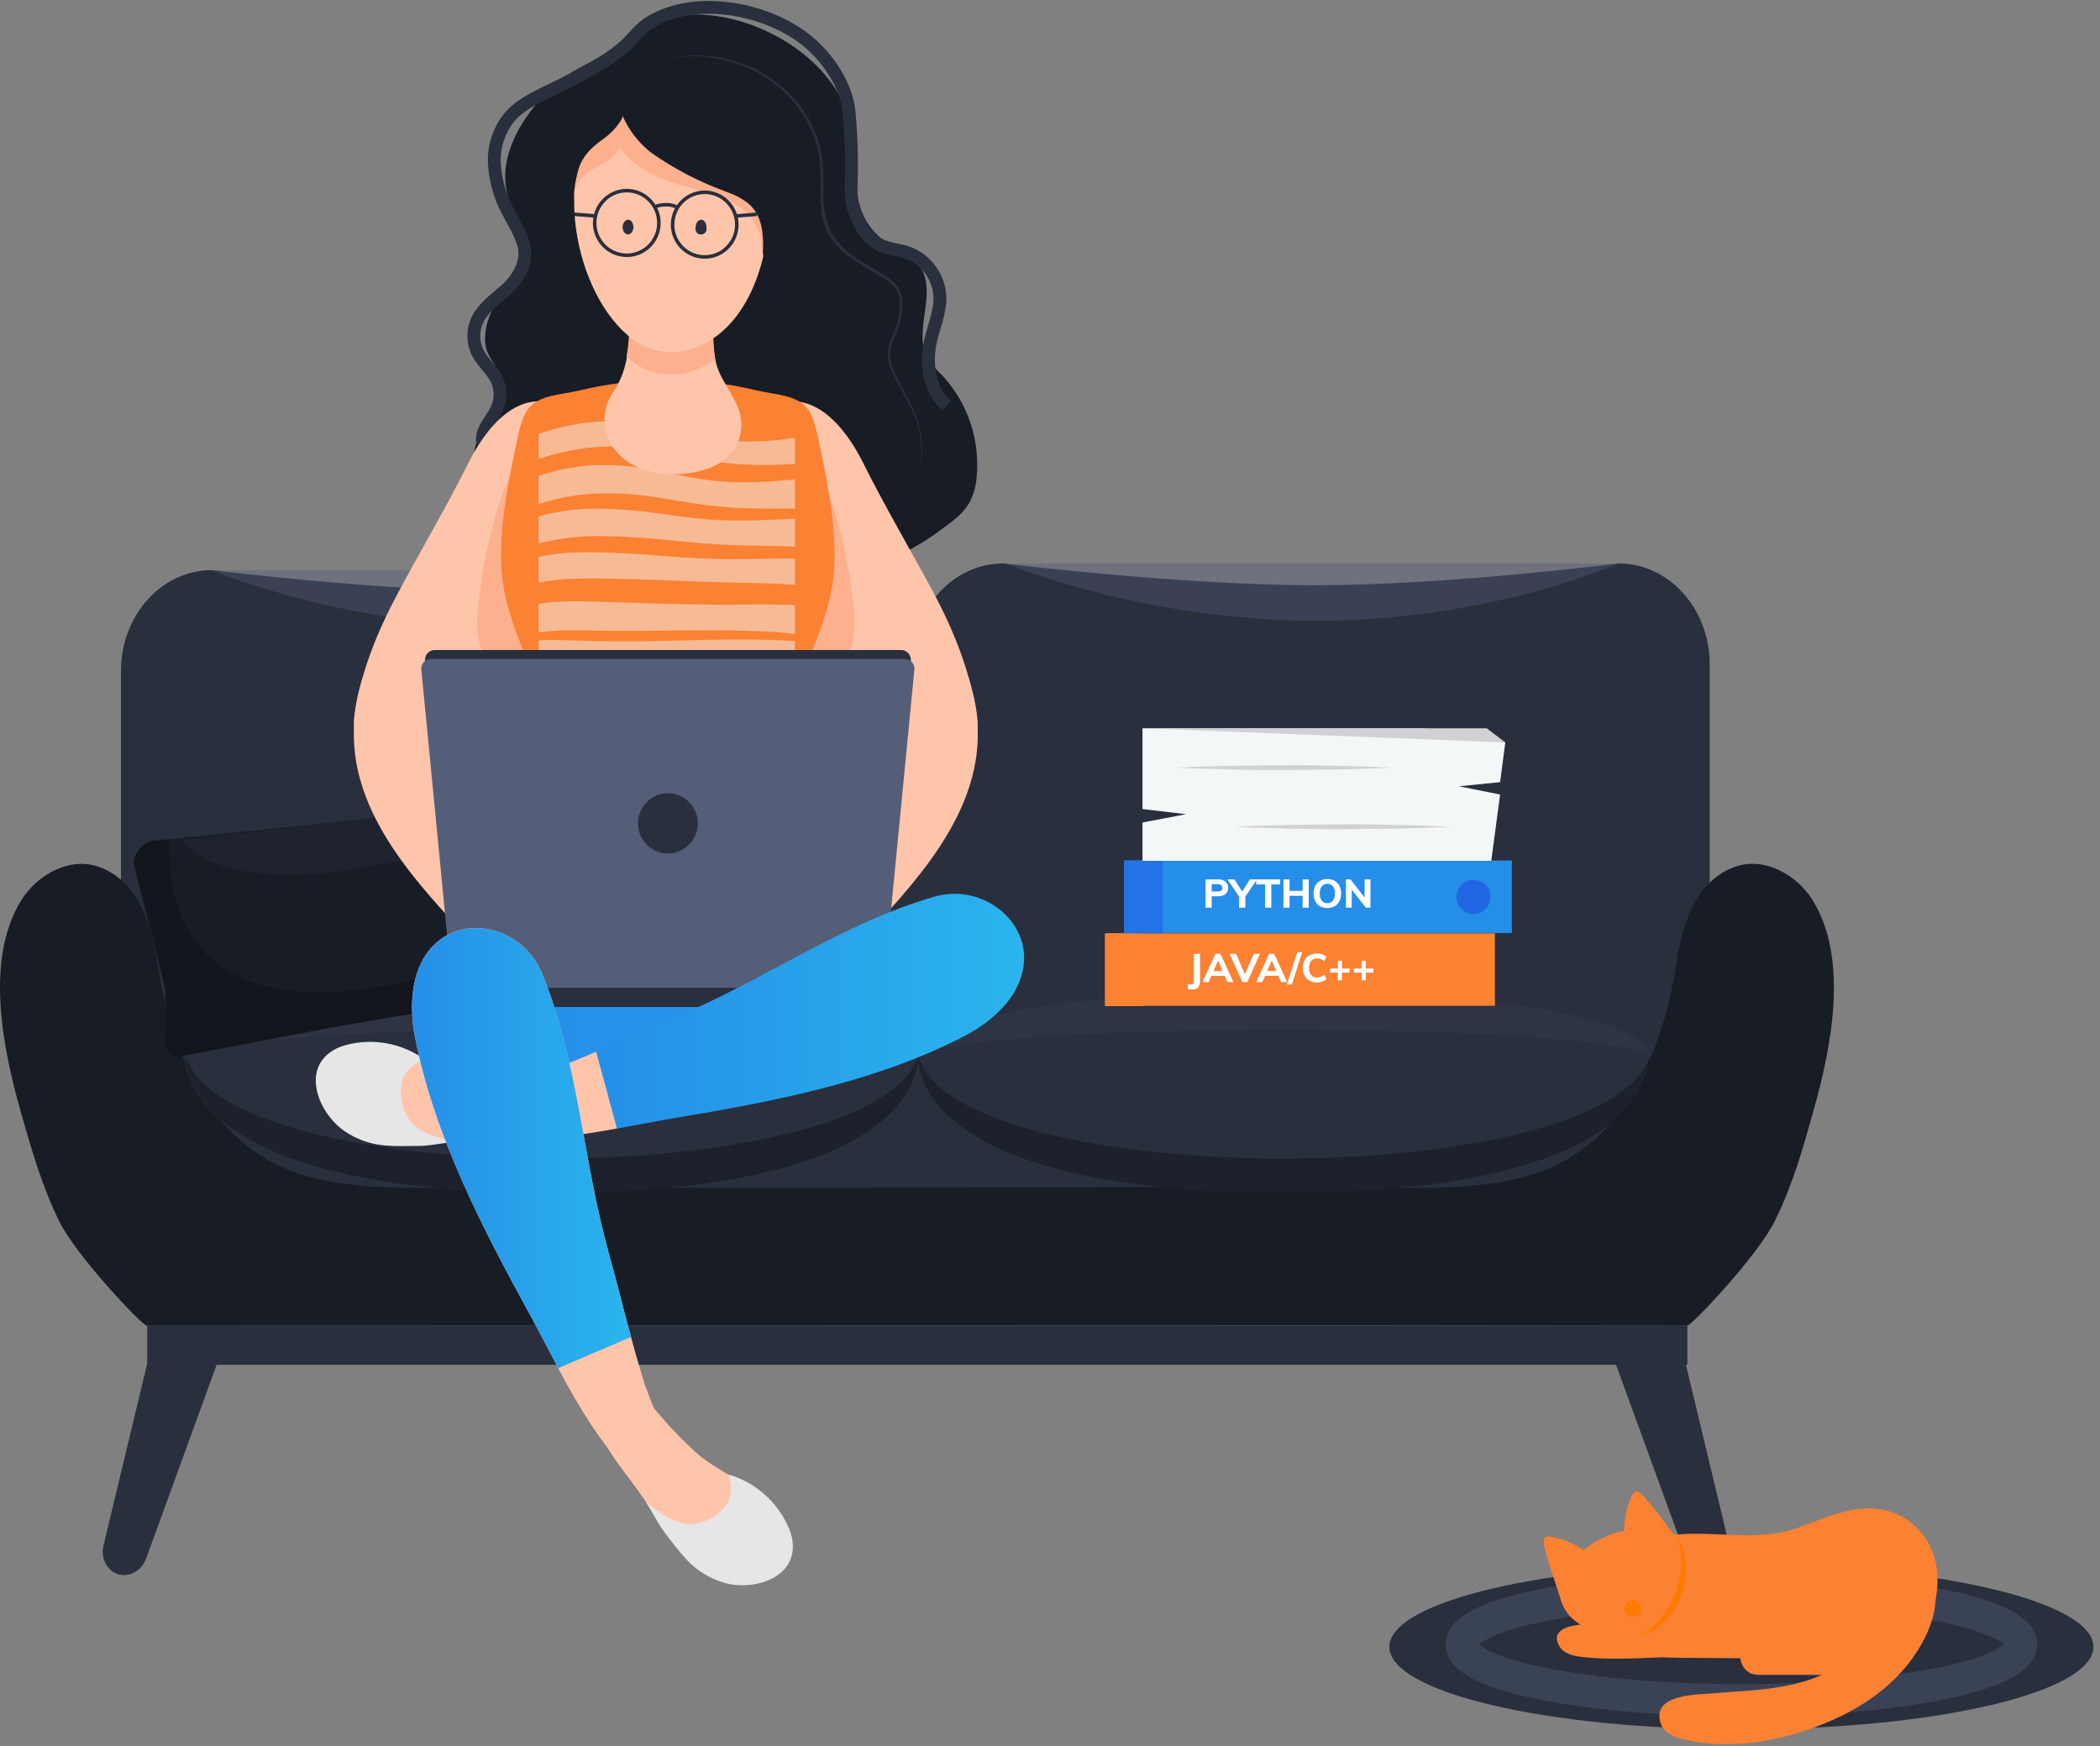 <svg width="285" height="237" viewBox="0 0 285 237" fill="none" xmlns="http://www.w3.org/2000/svg">
<rect x="0" y="0" width="285" height="237" fill="#808080" stroke="none"/>
<path d="M232.031 90.183V149.089C232.031 156.659 226.483 162.793 219.641 162.793H138.792V163.566H113.459C112.895 163.656 112.324 163.7 111.753 163.699H28.734C21.926 163.699 16.416 157.564 16.416 150V91.09C16.416 83.524 21.93 77.391 28.734 77.391C28.734 77.391 52.755 80.353 70.772 80.353C88.789 80.353 111.753 77.391 111.753 77.391C117.794 77.391 122.821 82.222 123.868 88.6C124.574 81.774 129.813 76.48 136.186 76.48C136.186 76.48 160.349 79.442 178.456 79.442C196.563 79.442 219.675 76.48 219.675 76.48C226.482 76.48 232.031 82.613 232.031 90.183Z" fill="#292F3D"/>
<path opacity="0.4" d="M111.422 77.39H28.691C28.691 77.39 47.065 85.175 70.573 85.175C94.082 85.175 111.422 77.39 111.422 77.39Z" fill="#555E78"/>
<path d="M232.708 213.689C234.276 213.212 235.138 211.418 234.655 209.644L228.112 182.397L219.262 185.097L228.856 211.414C229.434 213.159 231.139 214.166 232.708 213.689Z" fill="#292F3D"/>
<path d="M16.032 213.689C14.464 213.212 13.601 211.418 14.085 209.644L20.628 182.397L29.459 185.097L19.884 211.414C19.306 213.159 17.615 214.166 16.032 213.689Z" fill="#292F3D"/>
<path d="M173.241 160.913V161.171C172.463 161.16 171.687 161.109 170.915 161.018C171.691 161.03 172.468 160.995 173.241 160.913Z" fill="url(#paint0_linear_75_2287)"/>
<path d="M246.125 150.73C244.704 155.8 243.416 160.508 240.914 165.65C238.631 170.392 229.543 179.96 228.975 179.96C208.162 179.96 193.532 179.903 173.221 179.917H170.644C143.914 179.917 40.83 179.96 19.913 179.96C19.354 179.96 10.257 170.42 7.973 165.65C5.495 160.508 4.217 155.8 2.762 150.73C0.393 142.277 -2.099 130.218 2.895 122.19C5.079 118.689 9.494 116.29 13.37 117.654C18.804 119.562 20.562 125.525 21.362 130.7C23.3 143.155 28.701 156.172 41.848 159.706C49.078 161.657 56.877 161.214 64.315 161.219C65.186 161.219 154.152 161.319 170.63 161.009H170.914C171.686 161.099 172.463 161.151 173.24 161.162C177.083 161.286 183.891 161.224 184.577 161.224C192.016 161.224 199.809 161.662 207.039 159.711C220.191 156.162 225.606 143.145 227.525 130.69C228.326 125.515 230.083 119.548 235.518 117.645C239.393 116.281 243.809 118.68 245.988 122.181C250.982 130.209 248.509 142.277 246.125 150.73Z" fill="#181C25"/>
<path d="M170.915 161.018H170.644V160.909C170.644 160.952 170.73 160.985 170.915 161.018Z" fill="url(#paint1_linear_75_2287)"/>
<path d="M124.489 143.297C124.489 148.205 129.796 161.9 174.179 161.9C218.562 161.9 223.863 148.191 223.863 143.297C223.863 138.403 201.62 134.425 174.179 134.425C146.738 134.425 124.489 138.394 124.489 143.297Z" fill="#292F3D"/>
<path opacity="0.3" d="M124.489 143.297C131.857 138.642 216.269 138.575 223.863 143.297C223.863 138.394 201.597 134.416 174.179 134.416C146.761 134.416 124.489 138.394 124.489 143.297Z" fill="#3B4255"/>
<path opacity="0.3" d="M124.574 143.297C124.574 148.206 129.885 161.9 174.263 161.9C218.642 161.9 223.953 148.192 223.953 143.297C218.13 161.915 129.795 161.915 124.574 143.297Z" fill="black"/>
<path d="M25.162 143.297C25.162 148.205 30.468 161.9 74.847 161.9C119.225 161.9 124.537 148.191 124.537 143.297C124.537 138.403 102.293 134.425 74.847 134.425C47.401 134.425 25.162 138.394 25.162 143.297Z" fill="#292F3D"/>
<path opacity="0.3" d="M25.162 143.297C32.53 138.642 116.942 138.575 124.537 143.297C124.537 138.394 102.293 134.416 74.847 134.416C47.401 134.416 25.162 138.394 25.162 143.297Z" fill="#3B4255"/>
<path opacity="0.3" d="M25.247 143.297C25.247 148.206 30.558 161.9 74.937 161.9C119.315 161.9 124.621 148.192 124.621 143.297C118.803 161.915 30.468 161.915 25.247 143.297Z" fill="black"/>
<path opacity="0.4" d="M219.684 76.48H136.532C136.532 76.48 155.009 84.264 178.641 84.264C202.273 84.264 219.684 76.48 219.684 76.48Z" fill="#555E78"/>
<path d="M19.979 185.26H228.999V179.941H19.979V185.26Z" fill="#292F3D"/>
<path d="M18.169 117.458C18.434 118.746 22.187 132.875 22.433 134.759C22.541 137.009 22.489 139.262 22.277 141.504C22.305 140.45 22.163 143.741 24.224 143.441C25.247 143.288 47.249 138.899 55.199 137.741C63.149 136.582 71.241 136.691 72.023 136.557C73.587 136.295 74.15 135.446 74.704 133.023C75.259 130.6 71.862 120.721 71.355 117.535C70.848 114.349 72.051 112.24 71.705 110.671C71.232 108.601 69.284 107.923 67.588 108.133C66.641 108.257 56.658 110.232 48.884 111.19C41.218 112.145 21.581 114.029 20.774 114.129C19.145 114.329 17.904 116.175 18.169 117.458Z" fill="#181C25"/>
<path opacity="0.25" d="M18.312 117.444C18.577 118.727 22.329 132.861 22.576 134.74C22.686 136.991 22.634 139.247 22.419 141.49C22.443 140.436 22.31 143.722 24.366 143.421C25.395 143.274 47.397 138.881 55.342 137.721C63.287 136.562 71.384 136.672 72.171 136.543C73.729 136.281 74.293 135.432 74.852 133.004C75.103 131.902 74.539 129.264 73.8 126.416C57.019 134.778 22.723 144.256 22.864 114.015C21.836 114.048 21.164 114.062 20.922 114.091C19.283 114.31 18.047 116.156 18.312 117.444Z" fill="black"/>
<path opacity="0.2" d="M71.691 110.671C71.218 108.601 69.27 107.923 67.574 108.133C66.626 108.257 56.644 110.232 48.869 111.19C44.733 111.705 27.076 113.871 24.602 113.981C34.33 125.706 72.037 112.24 71.691 110.671Z" fill="#3B4255"/>
<path d="M121.519 75.616C119.065 76.593 116.409 76.952 113.784 76.664C111.159 76.375 108.645 75.447 106.462 73.961C102.231 70.932 98.313 68.68 92.912 68.518C89.553 68.418 86.412 69.83 83.214 70.636C80.404 71.347 78.258 73.617 75.226 74.037C71.246 74.585 67.172 72.129 65.367 68.499C63.562 64.869 63.946 60.366 65.968 56.861C67.432 54.29 68.782 52.381 67.134 49.519C66.727 48.928 66.375 48.3 66.082 47.645C65.871 46.999 65.789 46.319 65.84 45.641C65.987 41.94 68.773 39.168 70.626 36.102C71.102 35.413 71.441 34.639 71.625 33.821C71.957 31.718 70.299 29.9 69.413 27.968C66.547 21.701 71.44 14.574 76.202 10.796C79.006 8.578 82.361 7.681 85.408 5.874C86.786 5.053 88.042 4.032 89.439 3.236C91.874 1.852 94.527 1.805 97.228 2.177C104.927 3.26 113.682 8.898 115.463 17.007C116.676 22.502 114.696 28.894 120.102 32.748C121.732 33.907 123.793 34.599 124.901 36.263C127.27 39.812 123.793 45.059 125.953 48.737C126.489 49.52 127.112 50.24 127.81 50.884C129.531 52.719 130.843 54.898 131.659 57.278C132.476 59.657 132.779 62.183 132.548 64.688C132.472 65.915 132.141 67.112 131.577 68.204C130.757 69.672 129.364 70.707 128 71.686C126.012 73.218 123.854 74.518 121.57 75.559L121.519 75.616Z" fill="#181C25"/>
<path d="M128.501 55.085C126.109 53.02 125.597 49.4 126.289 46.304C126.739 44.282 127.634 42.307 127.554 40.232C127.484 38.933 127.037 37.682 126.268 36.632C125.499 35.583 124.441 34.78 123.224 34.322C121.982 33.879 120.613 33.845 119.433 33.249C117.638 32.385 116.647 30.563 115.989 28.755C115.274 26.79 115.572 25.106 115.563 23.031C115.582 20.395 115.468 17.761 115.221 15.137C114.913 12.113 113.113 9.117 111.052 6.942C110.759 6.632 110.45 6.332 110.128 6.045C104.78 1.232 94.551 -0.872 88.207 3.04C86.947 3.817 86.16 4.895 85.156 5.902C84.073 6.928 82.876 7.826 81.588 8.578C79.062 10.083 76.461 11.458 73.795 12.699C72.117 13.539 70.407 14.441 69.175 15.862C67.721 17.641 66.98 19.897 67.096 22.192C67.222 24.47 67.851 26.692 68.939 28.698C69.673 30.129 70.559 31.493 71.023 33.034C71.781 35.538 70.331 37.895 68.493 39.497C67.1 40.719 65.504 41.83 64.741 43.523C64.428 44.231 64.279 44.999 64.305 45.772C64.33 46.545 64.529 47.303 64.888 47.988C65.57 49.252 66.759 50.187 67.394 51.479C67.694 52.103 67.853 52.786 67.861 53.478C67.87 54.17 67.726 54.856 67.441 55.487C66.707 57.085 65.034 58.568 65.584 60.256" stroke="#292F3D" stroke-width="1.741" stroke-miterlimit="10"/>
<path d="M119.05 129.298C118.46 130.934 117.684 132.498 116.738 133.958C112.904 140.105 107.655 145.245 101.43 148.95C96.635 151.726 91.608 151.602 86.705 150.524C83.355 149.79 80.02 147.471 76.784 145.316C73.195 142.97 69.933 140.16 67.081 136.958C64.641 134.201 62.453 130.757 62.078 124.246C61.932 121.68 62.188 118.837 63.064 117.091C64.125 114.992 65.731 115.064 67.162 115.312C75.259 116.71 83.104 122.801 91.258 122.916C95.811 122.977 100.056 120.335 104.429 117.945C107.807 116.099 111.536 114.072 115.065 114.458C118.249 114.816 121.4 122.682 119.05 129.298Z" fill="url(#paint2_linear_75_2287)"/>
<path opacity="0.2" d="M119.05 129.298C118.46 130.934 117.684 132.498 116.738 133.958C112.904 140.105 107.655 145.245 101.43 148.95C96.635 151.726 91.608 151.602 86.705 150.524C83.355 149.79 80.02 147.471 76.784 145.316C73.195 142.97 69.933 140.16 67.081 136.958C64.641 134.201 62.453 130.757 62.078 124.246C61.932 121.68 62.188 118.837 63.064 117.091C64.125 114.992 65.731 115.064 67.162 115.312C75.259 116.71 83.104 122.801 91.258 122.916C95.811 122.977 100.056 120.335 104.429 117.945C107.807 116.099 111.536 114.072 115.065 114.458C118.249 114.816 121.4 122.682 119.05 129.298Z" fill="url(#paint3_linear_75_2287)"/>
<path d="M68.167 114.019C67.968 113.571 67.769 113.108 67.56 112.636C65.366 107.694 63.765 102.51 62.789 97.191C62.439 95.282 62.084 93.179 60.629 91.896C58.616 90.117 54.697 90.346 52.205 90.68C51.04 90.837 49.882 91.185 49.166 92.134C48.741 93.601 47.926 96.461 48.027 99.194C47.747 110.695 56.777 120.182 64.135 127.962C65.556 129.455 67.087 130.967 69.048 131.573C71.009 132.179 73.497 131.573 74.354 129.665C74.984 128.286 74.6 126.67 74.103 125.239C73.21 122.804 71.994 120.5 70.488 118.388C69.573 117.012 68.796 115.548 68.167 114.019Z" fill="#FFC5AB"/>
<path d="M103.619 54.499C103.676 54.299 103.733 54.098 103.785 53.898C104.529 51.112 104.581 49.886 101.336 50.02L78.594 50.974C79.035 52.958 79.068 54.79 79.675 56.774C81.058 61.124 83.692 65.441 88.326 66.73C92.755 67.955 97.124 66.133 99.829 62.555C101.571 60.122 102.855 57.392 103.619 54.499Z" fill="#F4F4F4"/>
<path d="M111.375 51.527C111.7 53.528 111.422 55.581 110.574 57.423C108.206 62.36 102.383 63.324 97.461 63.514C95.638 63.589 93.812 63.492 92.007 63.223C90.401 62.985 88.966 63.223 87.345 63.19C84.113 63.117 80.961 62.164 78.23 60.433C76.864 59.64 75.744 58.484 74.994 57.094C74.047 55.148 74.335 52.844 74.828 50.735C75.074 49.511 75.499 48.33 76.088 47.23C76.752 46.07 77.704 45.088 78.254 43.89C79.292 41.61 78.438 38.944 79.362 36.702C80.303 34.789 81.693 33.133 83.413 31.874C85.469 30.381 88.118 29.91 90.643 30.086C93.168 30.262 95.613 31.04 98.02 31.817C99.915 32.442 101.544 32.056 102.933 33.63C104.036 34.88 103.653 36.917 104.003 38.433C105.188 43.514 110.579 46.18 111.375 51.527Z" fill="#181C25"/>
<path d="M76.524 74.132C73.311 79.685 69.692 85.008 66.229 90.408C64.301 93.418 62.344 96.484 61.306 99.915C56.54 99.8 52.682 98.815 48.02 97.913C48.768 91.54 51.182 85.738 54.171 80.186C57.284 74.404 60.633 68.738 63.561 62.866C65.93 58.095 70.393 52.372 76.353 55.233C80.93 57.447 80.219 63.782 79.271 67.874C78.675 70.087 77.749 72.196 76.524 74.132Z" fill="#FFC5AB"/>
<path d="M64.883 82.394C64.575 85.232 64.655 88.657 67.029 90.216C68.654 91.285 70.89 91.013 72.53 89.964C74.169 88.915 75.296 87.231 76.168 85.485C79.124 79.366 79.548 72.329 77.348 65.899C76.789 64.249 74.581 57.819 72.221 58.844C71.089 59.322 70.014 62.66 69.526 63.758C68.74 65.53 68.06 67.347 67.489 69.2C66.195 73.503 65.323 77.922 64.883 82.394Z" fill="#FCB08E"/>
<path d="M112.554 114.019C112.753 113.571 112.952 113.108 113.161 112.636C115.353 107.693 116.954 102.509 117.932 97.191C118.283 95.282 118.638 93.179 120.092 91.896C122.105 90.117 126.024 90.346 128.516 90.68C129.681 90.837 130.783 91.166 131.498 92.115C131.867 93.409 132.761 96.342 132.694 99.194C132.974 110.695 123.944 120.182 116.586 127.962C115.165 129.455 113.635 130.967 111.673 131.573C109.712 132.179 107.22 131.573 106.362 129.665C105.732 128.286 106.121 126.67 106.618 125.239C107.512 122.804 108.728 120.5 110.233 118.388C111.146 117.011 111.923 115.547 112.554 114.019Z" fill="#FFC5AB"/>
<path d="M104.197 74.132C107.409 79.685 111.029 85.008 114.487 90.408C116.42 93.418 118.377 96.484 119.415 99.915C124.181 99.8 128.017 98.969 132.679 98.067C131.925 91.694 129.539 85.738 126.55 80.186C123.437 74.404 120.087 68.738 117.159 62.866C114.79 58.095 110.327 52.372 104.367 55.233C99.791 57.447 100.501 63.782 101.449 67.874C102.045 70.087 102.972 72.196 104.197 74.132Z" fill="#FFC5AB"/>
<path d="M115.837 82.394C116.145 85.232 116.065 88.657 113.691 90.216C112.066 91.285 109.83 91.013 108.19 89.964C106.551 88.915 105.424 87.231 104.547 85.485C101.592 79.366 101.17 72.328 103.372 65.899C103.931 64.249 106.139 57.819 108.498 58.844C109.63 59.322 110.706 62.66 111.194 63.758C111.977 65.531 112.657 67.348 113.231 69.2C114.525 73.503 115.397 77.922 115.837 82.394Z" fill="#FCB08E"/>
<path d="M114.19 119.333C112.863 115.784 110.873 112.884 109.717 109.216C108.163 104.241 107.106 97.143 108.888 91.992C110.783 86.525 113.114 82.208 113.251 76.117C113.374 70.903 112.332 65.761 111.29 60.681C110.248 55.601 109.797 54.189 104.904 53.421C103.16 53.149 101.435 52.672 99.692 52.362C96.74 51.844 93.749 51.587 90.752 51.594H90.515C87.518 51.593 84.526 51.857 81.575 52.381C79.832 52.691 78.112 53.168 76.363 53.44C71.469 54.208 71.005 55.668 69.972 60.7C68.939 65.732 67.892 70.922 68.01 76.136C68.153 82.227 70.479 86.544 72.374 92.01C74.16 97.162 73.104 104.26 71.545 109.235C70.398 112.903 68.404 115.803 67.077 119.352C66.947 119.622 66.904 119.925 66.954 120.221C67.027 120.395 67.135 120.553 67.271 120.685C67.407 120.816 67.568 120.917 67.745 120.983C74.245 124.408 81.537 125.434 88.667 125.963L90.501 126.092H90.757L92.59 125.963C99.72 125.434 107.007 124.408 113.512 120.983C113.689 120.917 113.85 120.815 113.986 120.684C114.122 120.553 114.23 120.395 114.303 120.221C114.36 119.92 114.32 119.609 114.19 119.333Z" fill="#FB8133"/>
<g style="mix-blend-mode:soft-light">
<path opacity="0.5" d="M107.889 62.968C105.662 63.134 103.429 63.163 101.199 63.052C93.192 62.657 89.985 60.702 83.798 60.596C80.178 60.55 76.573 61.12 73.095 62.29V58.902C76.561 57.673 80.175 57.101 83.798 57.209C90.184 57.431 93.411 59.782 100.981 59.919C103.291 59.96 105.601 59.79 107.889 59.41V62.968Z" fill="#F3F7F8"/>
<path opacity="0.5" d="M107.889 69.031C106.004 69.01 103.492 69.097 100.714 68.969C92.856 68.617 89.617 67.089 83.191 66.972C79.79 66.872 76.393 67.358 73.095 68.416V64.605C76.38 63.484 79.779 62.992 83.179 63.146C89.728 63.376 92.992 65.358 100.52 65.466C103.359 65.51 105.93 65.236 107.889 65.066V69.031Z" fill="#F3F7F8"/>
<path opacity="0.5" d="M107.889 74.222C105.567 74.073 102.895 74.115 100.228 74.022C92.52 73.765 89.249 72.898 82.585 72.787C79.4 72.661 76.214 72.989 73.095 73.763V70.087C76.198 69.254 79.382 68.915 82.56 69.082C89.272 69.287 92.573 70.599 100.059 70.661C102.772 70.688 105.497 70.49 107.889 70.431L107.889 74.222Z" fill="#F3F7F8"/>
<path opacity="0.5" d="M107.889 79.404C105.13 79.146 102.298 79.148 99.743 79.086C92.185 78.917 88.882 78.634 81.978 78.53C79.234 78.489 76.153 78.475 73.095 79.086V75.589C76.122 74.923 79.187 74.922 81.941 74.993C88.815 75.172 92.153 75.885 99.597 75.907C102.186 75.919 105.065 75.789 107.889 75.828V79.404Z" fill="#F3F7F8"/>
<path opacity="0.5" d="M107.889 86.067C104.693 85.66 101.701 85.624 99.258 85.583C91.849 85.474 88.514 85.725 81.371 85.611C78.526 85.566 75.649 85.469 73.095 85.839V81.965C75.616 81.538 78.476 81.607 81.323 81.68C88.359 81.862 91.734 82.094 99.136 82.079C101.599 82.079 104.633 81.996 107.889 82.136L107.889 86.067Z" fill="#F3F7F8"/>
<path opacity="0.5" d="M107.889 91.207C104.863 90.763 101.819 90.545 98.772 90.555C91.513 90.516 88.146 91.357 80.764 91.237C77.819 91.189 75.145 91.001 73.095 91.089V86.935C75.11 86.792 77.766 86.936 80.704 87.009C87.902 87.188 91.315 86.871 98.675 86.816C101.013 86.801 104.2 86.775 107.889 87.024V91.207Z" fill="#F3F7F8"/>
<g style="mix-blend-mode:soft-light">
<path d="M113.86 96.527C109.602 95.929 105.305 95.635 101.005 95.65C91.486 95.69 86.935 97.245 76.731 97.112C72.653 97.059 69.344 96.758 67.275 96.527V91.848C69.295 92.022 72.578 92.26 76.634 92.335C86.49 92.519 91.109 91.562 100.907 91.458C103.869 91.427 108.343 91.462 113.86 91.848V96.527Z" fill="#F3F7F8"/>
</g>
</g>
<path d="M83.739 61.406C86.619 64.702 92.163 64.965 96.057 63.615C98.696 62.699 100.563 60.6 100.619 57.724C100.681 54.504 97.876 52.214 97.165 49.214C96.838 47.506 96.73 45.764 96.843 44.029C96.895 42.007 96.909 39.984 97.004 37.966C95.143 37.527 93.23 37.343 91.319 37.418C89.571 37.489 87.827 37.308 86.084 37.418C85.943 37.411 85.804 37.453 85.691 37.537C85.603 37.643 85.558 37.777 85.563 37.914C85.331 40.642 85.563 43.404 85.373 46.138C85.207 48.651 84.648 51.179 83.189 53.259C82.355 54.482 81.955 55.95 82.055 57.428C82.155 58.905 82.748 60.306 83.739 61.406Z" fill="#FFC5AB"/>
<path d="M89.04 8.716C90.513 7.975 92.131 7.568 93.778 7.523C95.41 7.469 97.042 7.636 98.629 8.02C101.863 8.748 104.821 10.383 107.158 12.733C109.54 15.089 111.096 18.153 111.592 21.466C111.747 23.11 111.806 24.762 111.767 26.413C111.717 28.028 112.001 29.635 112.602 31.135C113.337 32.564 114.42 33.784 115.752 34.684C117.059 35.638 118.504 36.397 119.902 37.265C120.65 37.667 121.307 38.217 121.835 38.881C122.289 39.619 122.51 40.477 122.47 41.343C122.481 42.185 122.374 43.025 122.153 43.837C121.911 44.63 121.61 45.403 121.253 46.151C120.912 46.873 120.762 47.669 120.817 48.464C120.909 49.264 121.137 50.041 121.49 50.764C122.181 52.238 123.034 53.649 123.735 55.138C124.474 56.621 124.938 58.226 125.104 59.874C125.249 61.52 125.044 63.179 124.502 64.74C124.999 63.173 125.161 61.518 124.976 59.884C124.787 58.263 124.304 56.69 123.55 55.243C122.83 53.773 121.968 52.381 121.243 50.893C120.867 50.144 120.621 49.338 120.513 48.508C120.445 47.658 120.593 46.804 120.945 46.027C121.283 45.288 121.57 44.526 121.802 43.747C122.003 42.968 122.1 42.166 122.091 41.362C122.128 40.576 121.928 39.797 121.518 39.125C121.017 38.512 120.398 38.006 119.698 37.636C118.32 36.783 116.856 36.024 115.515 35.056C114.114 34.117 112.973 32.839 112.199 31.34C111.575 29.782 111.284 28.11 111.346 26.432C111.387 24.797 111.335 23.162 111.189 21.533C110.711 18.305 109.218 15.313 106.926 12.99C104.652 10.65 101.76 9.006 98.587 8.248C97.014 7.827 95.392 7.62 93.764 7.633C92.129 7.645 90.517 8.014 89.04 8.716Z" fill="#292F3D"/>
<path d="M97.034 48.808C96.776 47.221 96.695 45.61 96.792 44.005C96.84 41.983 96.854 39.96 96.949 37.943C95.087 37.504 93.175 37.319 91.264 37.394C89.516 37.465 87.777 37.284 86.028 37.394C85.961 37.381 85.892 37.384 85.826 37.403C85.76 37.421 85.7 37.455 85.65 37.502C85.599 37.548 85.56 37.605 85.535 37.67C85.51 37.734 85.501 37.803 85.507 37.871C85.275 40.599 85.507 43.366 85.322 46.099C85.269 46.883 85.171 47.664 85.029 48.437C85.303 48.675 85.578 48.913 85.867 49.123C86.952 49.918 88.203 50.456 89.526 50.698C90.848 50.94 92.209 50.879 93.505 50.521C94.771 50.157 95.965 49.578 97.034 48.808Z" fill="#FCB08E"/>
<path d="M104.392 27.128C104.37 24.649 103.974 22.187 103.217 19.825C100.137 10.762 88.837 8.688 82.148 15.313C74.686 22.702 77.827 40.065 85.886 46.065C86.969 46.86 88.219 47.4 89.541 47.642C90.863 47.886 92.223 47.826 93.519 47.468C101.322 45.226 104.557 35.49 104.392 27.128Z" fill="#FFC5AB"/>
<path d="M94.413 30.817C94.374 30.931 94.363 31.053 94.38 31.172C94.398 31.291 94.443 31.405 94.512 31.504C94.581 31.602 94.673 31.683 94.779 31.74C94.885 31.797 95.003 31.827 95.124 31.83C95.244 31.833 95.364 31.807 95.472 31.755C95.581 31.703 95.676 31.626 95.749 31.53C95.823 31.435 95.873 31.323 95.895 31.205C95.917 31.087 95.912 30.965 95.878 30.849C95.884 30.298 95.576 29.842 95.167 29.829C94.759 29.817 94.425 30.266 94.413 30.817Z" fill="#292F3D"/>
<path d="M84.499 30.81C84.499 31.361 84.807 31.817 85.21 31.823C85.612 31.829 85.951 31.393 85.964 30.842C85.976 30.291 85.656 29.835 85.254 29.829C84.851 29.823 84.512 30.259 84.499 30.81Z" fill="#292F3D"/>
<path d="M104.377 19.276C101.946 10.023 90.832 7.127 83.683 13.267C82.608 14.255 81.683 15.396 80.939 16.653C80.248 17.712 79.286 18.514 78.68 19.672C78.052 20.873 77.663 22.183 77.533 23.532C77.409 24.839 77.832 25.983 77.865 27.243C77.852 26.585 77.979 25.933 78.239 25.329C78.499 24.725 78.885 24.184 79.371 23.742C80.178 23.125 81.049 22.596 81.968 22.163C82.894 21.72 83.632 20.96 84.047 20.021C86.89 23.77 91.301 24.919 95.645 26.008C99.284 26.913 103.282 29.227 103.368 33.511C103.368 33.992 103.463 34.468 103.647 34.913C103.876 34.336 104.02 33.728 104.073 33.11C104.15 32.413 104.354 31.717 104.486 31.016C104.766 29.578 104.945 28.123 105.022 26.661C105.178 24.181 104.961 21.692 104.377 19.276Z" fill="#FCB08E"/>
<path d="M106.448 35.157C107.172 34.58 107.721 33.812 108.03 32.939C109.001 30.077 108.897 26.886 108.779 23.804C108.78 22.088 108.577 20.378 108.177 18.71C107.646 16.967 106.755 15.355 105.562 13.978C103.999 12.096 102.009 10.614 99.757 9.656C97.506 8.697 95.058 8.29 92.618 8.469C90.723 8.636 89.325 9.551 87.658 10.329C85.99 11.106 84.114 11.502 82.404 12.07C80.428 12.728 78.391 13.415 76.823 14.794C75.696 15.834 74.817 17.113 74.25 18.538C73.599 20.247 73.398 22.095 73.667 23.904C73.764 25.436 74.108 26.942 74.686 28.364C75.297 29.662 76.662 30.506 77.884 31.155C77.699 31.059 77.884 28.918 77.851 28.589C77.763 26.682 77.989 24.774 78.519 22.941C79.083 21.171 80.21 20.079 81.674 19.01C82.274 18.59 82.831 18.11 83.337 17.579C83.583 17.307 84.649 16.053 84.474 15.671C85.303 17.603 86.593 19.301 88.231 20.618C91.323 22.819 94.694 24.598 98.256 25.908L99.028 26.213C100.014 26.562 100.928 27.089 101.724 27.768C103.487 29.381 103.619 31.856 103.548 34.093C103.525 34.337 103.547 34.583 103.615 34.818C103.98 35.91 105.737 35.686 106.448 35.157Z" fill="#181C25"/>
<path d="M57.8 89.005L57.236 90.346H124.062L123.389 88.843L57.8 89.005Z" fill="#B8D1CE"/>
<path d="M119.447 132.856H61.822L57.696 89.664C57.679 89.484 57.7 89.302 57.757 89.13C57.814 88.958 57.906 88.8 58.027 88.665C58.147 88.531 58.294 88.423 58.458 88.349C58.622 88.275 58.799 88.235 58.979 88.233H122.319C122.59 88.237 122.854 88.325 123.073 88.486C123.292 88.647 123.456 88.872 123.541 89.13C123.598 89.302 123.619 89.484 123.603 89.664L119.447 132.856Z" fill="#292F3D"/>
<path d="M119.903 134.077H61.372L57.18 90.885C57.156 90.611 57.217 90.337 57.357 90.1C57.496 89.864 57.706 89.676 57.956 89.565C58.122 89.491 58.302 89.454 58.483 89.454H122.793C122.975 89.454 123.154 89.492 123.32 89.565C123.571 89.677 123.78 89.864 123.919 90.1C124.058 90.337 124.12 90.611 124.096 90.885L119.903 134.077Z" fill="#555E78"/>
<path d="M119.87 134.078H61.373V136.696H119.87V134.078Z" fill="#292F3D"/>
<path d="M99.966 29.307L102.726 29.086" stroke="#292F3D" stroke-width="0.479" stroke-miterlimit="10"/>
<path d="M80.709 29.307L77.955 29.086" stroke="#292F3D" stroke-width="0.479" stroke-miterlimit="10"/>
<path d="M91.283 30.396C91.263 31.262 91.5 32.114 91.963 32.846C92.427 33.577 93.096 34.155 93.887 34.507C94.676 34.856 95.552 34.961 96.401 34.809C97.25 34.658 98.035 34.256 98.655 33.656C99.121 33.206 99.481 32.658 99.711 32.053C99.941 31.447 100.034 30.799 99.984 30.153C99.934 29.507 99.743 28.88 99.423 28.317C99.103 27.753 98.663 27.268 98.134 26.894C97.309 26.313 96.307 26.039 95.301 26.117C94.295 26.196 93.348 26.623 92.623 27.324C91.789 28.132 91.308 29.236 91.283 30.396V30.396Z" stroke="#292F3D" stroke-width="0.479" stroke-miterlimit="10"/>
<path d="M80.709 30.168C80.689 31.033 80.925 31.885 81.388 32.616C81.851 33.348 82.52 33.926 83.311 34.278C84.099 34.627 84.974 34.733 85.824 34.582C86.673 34.431 87.458 34.03 88.078 33.431C88.544 32.981 88.905 32.434 89.135 31.828C89.365 31.223 89.459 30.575 89.41 29.929C89.361 29.283 89.17 28.656 88.851 28.093C88.532 27.529 88.092 27.043 87.564 26.669C86.74 26.087 85.738 25.811 84.731 25.888C83.725 25.966 82.778 26.393 82.053 27.096C81.217 27.903 80.734 29.007 80.709 30.168V30.168Z" stroke="#292F3D" stroke-width="0.479" stroke-miterlimit="10"/>
<path d="M91.78 28.086C91.78 28.086 90.755 27.453 88.938 28.029" stroke="#292F3D" stroke-width="0.479" stroke-miterlimit="10"/>
<path d="M94.699 111.758C94.701 112.565 94.465 113.354 94.019 114.027C93.574 114.7 92.939 115.226 92.196 115.538C91.454 115.848 90.636 115.93 89.848 115.772C89.059 115.615 88.335 115.226 87.769 114.655C87.344 114.227 87.018 113.71 86.816 113.141C86.613 112.572 86.538 111.966 86.597 111.365C86.656 110.764 86.846 110.184 87.155 109.665C87.463 109.146 87.883 108.702 88.383 108.364C89.163 107.839 90.101 107.602 91.037 107.695C91.972 107.787 92.846 108.203 93.508 108.871C94.27 109.638 94.699 110.676 94.699 111.758Z" fill="#292F3D"/>
<path d="M83.726 153.2C86.403 152.723 89.07 152.189 91.714 151.745C104.979 149.517 118.819 146.904 130.871 140.645C133.647 139.214 136.556 136.92 137.978 134.077C141.768 126.597 134.212 119.586 126.835 121.709C114.516 125.248 103.819 132.932 92.007 137.926C90.037 138.766 88.052 139.639 86.057 140.517C84.342 141.27 82.622 142.029 80.893 142.768" fill="url(#paint4_linear_75_2287)"/>
<path d="M80.902 142.764C78.926 143.608 76.945 144.433 74.956 145.201C72.966 145.969 61.145 148.602 63.77 153.077C64.281 153.954 65.423 154.183 66.428 154.312C72.207 155.041 78.002 154.226 83.739 153.191" fill="#FFC5AB"/>
<path d="M70.677 154.608C68.132 154.899 65.465 154.808 63.097 154.946C62.03 155.013 60.964 155.075 59.898 155.066C58.203 155.02 56.511 154.885 54.829 154.66L51.157 154.235C50.408 154.269 49.672 154.034 49.081 153.572C48.488 153.108 48.079 152.449 47.926 151.712C47.222 150.268 46.598 148.785 46.06 147.271C45.757 146.264 45.429 145.277 46.102 144.343C46.453 143.898 46.88 143.518 47.363 143.221C47.95 142.803 48.587 142.457 49.258 142.191C51.484 141.37 53.555 142.248 55.635 143.054C57.81 143.982 60.049 144.753 62.334 145.363C64.834 145.85 67.369 146.133 69.914 146.207C71.937 146.337 75.079 146.179 76.741 147.548C77.418 148.111 78.428 149.394 78.414 150.309C78.414 151.469 76.992 152.509 76.112 153.014C74.428 153.912 72.579 154.454 70.677 154.608Z" fill="#FFC5AB"/>
<path d="M82.569 196.722C83.919 198.911 85.644 200.962 86.999 202.923C87.615 203.805 88.226 204.688 88.894 205.522C89.979 206.835 91.134 208.088 92.353 209.276L94.959 211.915C95.393 212.529 96.033 212.967 96.763 213.148C97.493 213.329 98.263 213.242 98.934 212.902C101.819 212.096 104.553 212.029 104.619 208.332C104.662 205.99 103.79 203.343 101.833 202.012C99.564 200.476 97.096 199.317 94.935 197.585C93.019 195.909 91.234 194.09 89.595 192.143C88.241 190.626 86.416 188.041 84.313 187.583C83.456 187.392 81.835 187.392 81.129 187.974C80.239 188.704 80.295 190.463 80.447 191.47C80.796 193.345 81.518 195.131 82.569 196.722Z" fill="#FFC5AB"/>
<path d="M61.676 155.018C59.52 154.54 56.805 153.768 55.516 151.974C54.569 150.577 54.196 148.869 54.474 147.205C54.673 145.559 56.104 144.4 57.653 143.827C56.116 142.716 54.35 141.963 52.483 141.625C50.617 141.288 48.699 141.373 46.87 141.876C46.467 141.982 46.075 142.127 45.7 142.31C40.702 144.767 43.099 150.982 46.695 153.496C48.338 154.638 50.254 155.326 52.248 155.49C53.849 155.618 54.929 155.561 56.535 155.556C58.478 155.556 59.482 155.208 61.676 155.018Z" fill="#E6E6E6"/>
<path d="M87.649 203.896C89.349 205.327 91.643 206.968 93.845 206.892C95.517 206.768 97.077 206.004 98.2 204.759C99.365 203.576 99.375 201.73 98.863 200.151C100.689 200.682 102.374 201.613 103.794 202.879C105.214 204.144 106.332 205.711 107.069 207.464C107.239 207.846 107.369 208.243 107.457 208.651C108.642 214.123 102.312 216.084 98.124 214.805C96.211 214.213 94.488 213.125 93.13 211.652C92.036 210.469 91.406 209.582 90.421 208.313C89.222 206.777 88.871 205.761 87.649 203.896Z" fill="#E6E6E6"/>
<path d="M84.19 176.005C85.208 179.912 86.237 183.852 87.426 187.692C87.439 187.77 87.465 187.846 87.502 187.916C88.061 189.51 88.738 191.05 89.273 192.648C89.622 193.664 89.913 194.699 90.145 195.748C90.252 196.243 90.333 196.743 90.387 197.246C90.436 197.478 90.451 197.716 90.43 197.952C90.372 198.082 90.29 198.198 90.187 198.296C90.085 198.393 89.964 198.47 89.832 198.52C89.588 198.618 89.328 198.671 89.065 198.677C88.02 198.685 86.984 198.484 86.018 198.086C85.412 197.866 84.81 197.609 84.218 197.371C83.64 197.152 83.082 196.883 82.55 196.569C82.326 196.368 82.133 196.135 81.977 195.877C81.787 195.625 81.598 195.371 81.414 195.114C81.044 194.602 80.684 194.082 80.333 193.555C78.751 191.141 77.292 188.649 75.96 186.089C74.6 183.542 73.317 181.009 71.938 178.496C65.447 166.637 58.9 154.087 56.303 140.688C55.707 137.597 55.693 133.901 57.014 131C60.492 123.368 70.64 124.99 73.563 132.131C78.438 144.056 79.087 157.273 82.508 169.704C83.086 171.779 83.635 173.888 84.19 176.005Z" fill="#FFC5AB"/>
<path d="M75.761 185.712C74.477 183.299 73.236 180.866 71.942 178.501C65.447 166.642 58.904 154.092 56.308 140.693C55.716 137.597 55.702 133.906 57.024 131.005C60.501 123.373 70.649 124.995 73.572 132.136C78.447 144.061 79.097 157.279 82.517 169.709C83.09 171.784 83.64 173.893 84.195 176.01C84.668 177.833 85.142 179.664 85.639 181.486" fill="url(#paint5_linear_75_2287)"/>
<path d="M202.88 126.69H150.253V136.531H202.88V126.69Z" fill="url(#paint6_linear_75_2287)"/>
<path d="M155.181 126.69H149.945V136.574H155.181V126.69Z" fill="#FB8133"/>
<path d="M199.639 131.632C199.639 132.087 199.504 132.533 199.252 132.913C199.001 133.291 198.643 133.586 198.224 133.759C197.805 133.933 197.343 133.978 196.898 133.889C196.453 133.8 196.045 133.581 195.725 133.259C195.405 132.937 195.188 132.527 195.102 132.081C195.013 131.635 195.058 131.172 195.231 130.751C195.404 130.329 195.698 129.969 196.075 129.714C196.516 129.418 197.045 129.284 197.573 129.337C198.101 129.389 198.594 129.624 198.968 130.001C199.398 130.434 199.639 131.021 199.639 131.632Z" fill="#FB8133"/>
<path d="M205.182 116.806H152.555V126.647H205.182V116.806Z" fill="url(#paint7_linear_75_2287)"/>
<path d="M157.798 116.806H152.562V126.69H157.798V116.806Z" fill="#2273E5"/>
<path d="M202.301 121.748C202.301 122.204 202.167 122.649 201.915 123.029C201.607 123.493 201.143 123.831 200.608 123.982C200.072 124.132 199.5 124.084 198.996 123.848C198.492 123.612 198.09 123.202 197.863 122.694C197.636 122.185 197.6 121.612 197.76 121.079C197.921 120.547 198.267 120.089 198.737 119.791C199.207 119.492 199.768 119.372 200.319 119.453C200.87 119.534 201.373 119.811 201.736 120.232C202.1 120.653 202.301 121.191 202.301 121.748Z" fill="#2167E3"/>
<path d="M202.387 116.848H155.053V111.649L160.965 110.523L155.053 109.822V98.86H193.149L204.292 100.778L203.586 106.168L198.005 106.731L203.586 107.852L202.387 116.848Z" fill="#F3F7F8"/>
<path d="M159.671 104.198C162.097 104.069 164.523 104.007 166.948 103.955C169.374 103.902 171.805 103.908 174.23 103.879C176.656 103.85 179.082 103.902 181.512 103.955L185.151 104.041C186.364 104.098 187.577 104.126 188.789 104.198C187.577 104.27 186.364 104.303 185.151 104.355L181.512 104.446C179.082 104.499 176.656 104.494 174.23 104.518C171.805 104.542 169.377 104.518 166.948 104.446C164.518 104.375 162.116 104.332 159.671 104.198Z" fill="#D1D1D3"/>
<path d="M167.645 112.225C170.071 112.097 172.496 112.035 174.926 111.982C177.357 111.93 179.778 111.934 182.204 111.906C184.63 111.877 187.057 111.903 189.486 111.982L193.125 112.073C194.337 112.126 195.55 112.154 196.763 112.225C195.55 112.302 194.337 112.33 193.125 112.383L189.486 112.474C187.06 112.526 184.63 112.522 182.204 112.545C179.778 112.569 177.352 112.546 174.926 112.474C172.501 112.402 170.071 112.359 167.645 112.225Z" fill="#D1D1D3"/>
<path d="M155.053 98.86H201.767L204.292 100.778L155.053 98.86Z" fill="#D1D1D3"/>
<path d="M163.603 119.373H165.343C165.698 119.351 166.049 119.46 166.329 119.68C166.441 119.788 166.531 119.918 166.592 120.061C166.653 120.205 166.684 120.359 166.684 120.515C166.684 120.671 166.653 120.825 166.592 120.969C166.531 121.112 166.441 121.242 166.329 121.35C166.049 121.569 165.698 121.678 165.343 121.657H164.443V123.208H163.603V119.373ZM165.235 121.016C165.674 121.016 165.893 120.851 165.893 120.52C165.893 120.186 165.673 120.019 165.235 120.019H164.443V121.016H165.235ZM169.005 121.722V123.208H168.165V121.716L166.581 119.373H167.534L168.579 121.011L169.635 119.373H170.594L169.005 121.722ZM171.684 120.057H170.482V119.373H173.736V120.057H172.535V123.208H171.684V120.057ZM177.609 119.373V123.208H176.785V121.598H175.007V123.208H174.183V119.373H175.007V120.924H176.785V119.373L177.609 119.373ZM180.142 123.257C179.795 123.265 179.452 123.183 179.145 123.02C178.866 122.858 178.639 122.619 178.494 122.33C178.337 122.005 178.259 121.647 178.267 121.285C178.259 120.926 178.336 120.569 178.494 120.246C178.64 119.96 178.866 119.724 179.145 119.567C179.451 119.4 179.794 119.316 180.142 119.324C180.488 119.316 180.83 119.399 181.133 119.567C181.412 119.723 181.637 119.96 181.78 120.246C181.937 120.569 182.015 120.926 182.006 121.285C182.014 121.647 181.937 122.005 181.78 122.33C181.638 122.619 181.413 122.859 181.133 123.02C180.829 123.184 180.487 123.266 180.142 123.257ZM180.142 122.6C180.286 122.607 180.429 122.58 180.56 122.521C180.691 122.462 180.806 122.373 180.896 122.26C181.097 121.976 181.194 121.632 181.171 121.285C181.194 120.94 181.097 120.597 180.896 120.316C180.806 120.205 180.69 120.117 180.559 120.059C180.428 120.001 180.285 119.974 180.142 119.982C179.998 119.975 179.855 120.001 179.723 120.059C179.591 120.117 179.475 120.205 179.382 120.316C179.185 120.599 179.09 120.941 179.113 121.285C179.09 121.633 179.185 121.978 179.382 122.266C179.475 122.376 179.591 122.464 179.723 122.522C179.855 122.58 179.998 122.607 180.142 122.6ZM185.987 119.373V123.208H185.362L183.45 120.763V123.208H182.663V119.373H183.283L185.195 121.813V119.373L185.987 119.373Z" fill="white"/>
<path d="M161.199 133.594C161.326 133.614 161.454 133.625 161.582 133.627C161.645 133.635 161.71 133.628 161.77 133.608C161.831 133.587 161.886 133.553 161.932 133.508C162.006 133.383 162.038 133.238 162.023 133.093V129.473H162.864V133.083C162.892 133.415 162.802 133.747 162.611 134.02C162.498 134.131 162.362 134.215 162.213 134.267C162.064 134.32 161.906 134.338 161.749 134.322C161.565 134.32 161.381 134.304 161.199 134.273V133.594ZM166.198 132.458H164.404L164.038 133.309H163.192L164.953 129.473H165.632L167.394 133.309H166.564L166.198 132.458ZM165.923 131.817L165.304 130.378L164.684 131.817H165.923ZM171 129.473L169.276 133.309H168.603L166.879 129.473H167.752L168.948 132.258L170.155 129.473H171ZM173.489 132.458H171.695L171.329 133.309H170.483L172.245 129.473H172.924L174.685 133.309H173.856L173.489 132.458ZM173.214 131.817L172.595 130.378L171.975 131.817H173.214ZM174.647 133.638L176.059 129.242H176.733L175.316 133.638H174.647ZM178.716 133.357C178.361 133.366 178.011 133.282 177.698 133.115C177.415 132.954 177.185 132.714 177.035 132.425C176.875 132.103 176.796 131.746 176.804 131.386C176.796 131.029 176.875 130.676 177.035 130.357C177.183 130.066 177.413 129.826 177.698 129.667C178.011 129.5 178.361 129.417 178.716 129.425C178.963 129.424 179.209 129.464 179.443 129.543C179.656 129.607 179.851 129.717 180.014 129.867L179.75 130.47C179.597 130.351 179.426 130.256 179.244 130.19C179.08 130.128 178.907 130.097 178.732 130.098C178.584 130.089 178.435 130.114 178.298 130.171C178.161 130.228 178.038 130.315 177.94 130.427C177.739 130.704 177.642 131.044 177.665 131.386C177.642 131.731 177.739 132.074 177.94 132.355C178.038 132.467 178.161 132.555 178.298 132.611C178.435 132.668 178.584 132.693 178.732 132.684C178.906 132.685 179.08 132.656 179.244 132.598C179.426 132.528 179.596 132.431 179.75 132.312L180.014 132.916C179.85 133.066 179.655 133.178 179.443 133.244C179.208 133.321 178.963 133.359 178.716 133.357ZM183.164 132.027H182.119V133.077H181.558V132.027H180.513V131.472H181.558V130.421H182.119V131.472H183.164V132.027ZM186.394 132.027H185.349V133.077H184.789V132.027H183.743V131.472H184.789V130.421H185.349V131.472H186.394V132.027Z" fill="white"/>
<path d="M236.333 234.752C262.719 234.752 284.109 229.737 284.109 223.55C284.109 217.364 262.719 212.349 236.333 212.349C209.948 212.349 188.558 217.364 188.558 223.55C188.558 229.737 209.948 234.752 236.333 234.752Z" fill="#292F3D"/>
<path d="M236.333 230.798C257.297 230.798 274.291 227.406 274.291 223.221C274.291 219.036 257.297 215.643 236.333 215.643C215.369 215.643 198.374 219.036 198.374 223.221C198.374 227.406 215.369 230.798 236.333 230.798Z" stroke="#3A4355" stroke-width="4.387" stroke-miterlimit="10"/>
<path d="M227.811 219.352C223.074 219.123 218.336 219.896 213.598 220.659C212.115 220.903 210.542 221.732 211.66 223.521C212.276 224.499 213.555 224.79 214.693 224.919C219.606 225.486 224.642 224.861 229.588 224.866" fill="url(#paint8_linear_75_2287)"/>
<path d="M262.813 212.707C263.533 217.153 261.463 223.569 256.654 224.866C254.711 225.391 252.39 225.205 250.367 225.195L243.047 225.143L228.673 225.038C225.513 225.014 222.154 224.933 219.515 223.182C216.383 221.098 214.825 217.249 216.904 213.933C218.695 211.071 222.045 209.34 225.233 208.648C230.582 207.489 236.13 209.025 241.455 208.062C242.326 207.906 243.182 207.677 244.014 207.375C248.813 205.624 253.584 203.21 258.483 206.068C259.643 206.795 260.631 207.765 261.378 208.911C262.126 210.058 262.615 211.353 262.813 212.707Z" fill="url(#paint9_linear_75_2287)"/>
<path d="M223.106 203.144C222.306 202.29 221.818 202.123 221.33 203.339C220.741 204.745 220.431 206.252 220.416 207.776C218.407 208.212 216.529 209.116 214.934 210.413C213.677 209.552 212.261 208.951 210.769 208.643C209.505 208.357 209.348 208.858 209.604 210.003C209.934 211.41 210.349 212.796 210.845 214.153C211.134 215.012 211.4 215.875 211.693 216.729C211.896 217.596 212.282 218.409 212.826 219.114C214.247 220.864 217.009 221.885 219.169 222.171C221.614 222.496 223.907 221.871 225.575 220.001C227.063 218.237 228.052 216.108 228.441 213.833C228.667 212.555 228.557 211.24 228.124 210.017C227.65 208.662 226.665 207.675 225.821 206.54C224.982 205.357 224.076 204.223 223.106 203.144Z" fill="url(#paint10_linear_75_2287)"/>
<path d="M259.209 209.177C263.809 213.59 263.331 218.67 260.787 223.168C257.968 228.153 253.325 231.53 248.147 233.724C242.035 236.319 235.037 237.645 228.49 236.109C227.173 235.799 225.732 235.155 225.348 233.843C224.197 229.979 230.181 230.051 232.313 229.87C236.696 229.493 241.339 229.445 245.579 228.01C250.26 226.435 253.585 223.077 255.926 218.78" fill="url(#paint11_linear_75_2287)"/>
<path d="M262.544 216.285C262.527 214.197 261.825 212.172 260.544 210.523C257.29 206.402 250.955 206.273 246.592 208.51C241.584 211.071 240.792 217.86 242.754 222.639C242.844 222.858 241.001 222.796 240.859 222.806C239.537 222.901 236.799 222.648 236.268 224.28C236.122 224.863 236.189 225.479 236.458 226.017C236.726 226.553 237.178 226.974 237.732 227.203C238.195 227.329 238.675 227.379 239.153 227.352H249.439C252.121 227.352 254.148 226.875 255.759 224.552C256.593 223.354 257.228 222.014 258.128 220.855" fill="url(#paint12_linear_75_2287)"/>
<path d="M222.609 217.807C222.722 218.011 222.771 218.245 222.749 218.477C222.727 218.709 222.635 218.93 222.485 219.109C222.374 219.242 222.234 219.348 222.075 219.419C221.916 219.49 221.744 219.523 221.57 219.517C221.396 219.51 221.227 219.464 221.074 219.382C220.921 219.299 220.789 219.183 220.687 219.042C220.585 218.901 220.517 218.738 220.487 218.566C220.457 218.394 220.466 218.218 220.515 218.05C220.563 217.882 220.648 217.728 220.765 217.598C220.882 217.468 221.026 217.367 221.188 217.301C221.314 217.24 221.451 217.205 221.591 217.197C221.732 217.189 221.872 217.21 222.004 217.257C222.136 217.304 222.258 217.377 222.362 217.471C222.465 217.566 222.549 217.68 222.609 217.807Z" fill="url(#paint13_linear_75_2287)"/>
<path d="M227.437 208.562C227.612 208.858 227.83 209.111 228.033 209.397C228.143 209.545 228.237 209.706 228.313 209.874C228.386 210.041 228.445 210.213 228.488 210.389C228.569 210.721 228.63 211.057 228.673 211.395C228.733 211.74 228.776 212.087 228.801 212.435C228.902 213.864 228.697 215.299 228.2 216.642C227.699 217.976 226.913 219.184 225.897 220.182C225.395 220.676 224.833 221.106 224.225 221.46C223.914 221.634 223.583 221.767 223.239 221.856C222.896 221.942 222.538 221.942 222.196 221.856C222.856 221.785 223.475 221.504 223.964 221.055C224.469 220.631 224.935 220.164 225.356 219.657C226.192 218.651 226.855 217.513 227.318 216.29C227.783 215.068 228.047 213.779 228.1 212.474V211.491C228.106 211.157 228.094 210.822 228.062 210.489C228.051 210.328 228.027 210.169 227.991 210.012C227.953 209.848 227.899 209.689 227.83 209.536C227.671 209.223 227.539 208.898 227.437 208.562Z" fill="url(#paint14_linear_75_2287)"/>
<defs>
<linearGradient id="paint0_linear_75_2287" x1="5858.01" y1="9.284" x2="5904.41" y2="9.284" gradientUnits="userSpaceOnUse">
<stop stop-color="#FF7A01"/>
<stop offset="1" stop-color="#FEB800"/>
</linearGradient>
<linearGradient id="paint1_linear_75_2287" x1="619.602" y1="77.818" x2="619.679" y2="77.818" gradientUnits="userSpaceOnUse">
<stop stop-color="#FF7A01"/>
<stop offset="1" stop-color="#FEB800"/>
</linearGradient>
<linearGradient id="paint2_linear_75_2287" x1="2000.41" y1="18961.9" x2="7839.23" y2="18961.9" gradientUnits="userSpaceOnUse">
<stop stop-color="#258EE8"/>
<stop offset="1" stop-color="#2AB5ED"/>
</linearGradient>
<linearGradient id="paint3_linear_75_2287" x1="62.04" y1="151.235" x2="119.867" y2="151.235" gradientUnits="userSpaceOnUse">
<stop stop-color="#258EE8"/>
<stop offset="1" stop-color="#2AB5ED"/>
</linearGradient>
<linearGradient id="paint4_linear_75_2287" x1="80.893" y1="153.2" x2="138.99" y2="153.2" gradientUnits="userSpaceOnUse">
<stop stop-color="#258EE8"/>
<stop offset="1" stop-color="#2AB5ED"/>
</linearGradient>
<linearGradient id="paint5_linear_75_2287" x1="55.923" y1="185.712" x2="85.639" y2="185.712" gradientUnits="userSpaceOnUse">
<stop stop-color="#258EE8"/>
<stop offset="1" stop-color="#2AB5ED"/>
</linearGradient>
<linearGradient id="paint6_linear_75_2287" x1="10343.2" y1="-4894.75" x2="15179.1" y2="-4894.75" gradientUnits="userSpaceOnUse">
<stop stop-color="#FB8133"/>
<stop offset="1" stop-color="#FFBA08"/>
</linearGradient>
<linearGradient id="paint7_linear_75_2287" x1="10234.1" y1="5344.19" x2="15070.1" y2="5344.19" gradientUnits="userSpaceOnUse">
<stop stop-color="#258EE8"/>
<stop offset="1" stop-color="#2AB5ED"/>
</linearGradient>
<linearGradient id="paint8_linear_75_2287" x1="5918.29" y1="-2009.06" x2="6503.43" y2="-2009.06" gradientUnits="userSpaceOnUse">
<stop stop-color="#FB8133"/>
<stop offset="1" stop-color="#FFBA08"/>
</linearGradient>
<linearGradient id="paint9_linear_75_2287" x1="14744.2" y1="-7461.65" x2="18600.5" y2="-7461.65" gradientUnits="userSpaceOnUse">
<stop stop-color="#FB8133"/>
<stop offset="1" stop-color="#FFBA08"/>
</linearGradient>
<linearGradient id="paint10_linear_75_2287" x1="6077.56" y1="-7292.57" x2="6711.57" y2="-7292.57" gradientUnits="userSpaceOnUse">
<stop stop-color="#FB8133"/>
<stop offset="1" stop-color="#FFBA08"/>
</linearGradient>
<linearGradient id="paint11_linear_75_2287" x1="12485.6" y1="-9696.2" x2="14939.8" y2="-9696.2" gradientUnits="userSpaceOnUse">
<stop stop-color="#FB8133"/>
<stop offset="1" stop-color="#FFBA08"/>
</linearGradient>
<linearGradient id="paint12_linear_75_2287" x1="9455.59" y1="-7314.67" x2="10668.1" y2="-7314.67" gradientUnits="userSpaceOnUse">
<stop stop-color="#FB8133"/>
<stop offset="1" stop-color="#FFBA08"/>
</linearGradient>
<linearGradient id="paint13_linear_75_2287" x1="5794.5" y1="-769.394" x2="5837.24" y2="-769.394" gradientUnits="userSpaceOnUse">
<stop stop-color="#FF7A01"/>
<stop offset="1" stop-color="#FEB800"/>
</linearGradient>
<linearGradient id="paint14_linear_75_2287" x1="41166.3" y1="-4833.61" x2="42246.1" y2="-4833.61" gradientUnits="userSpaceOnUse">
<stop stop-color="#FF7A01"/>
<stop offset="1" stop-color="#FEB800"/>
</linearGradient>
</defs>
</svg>
